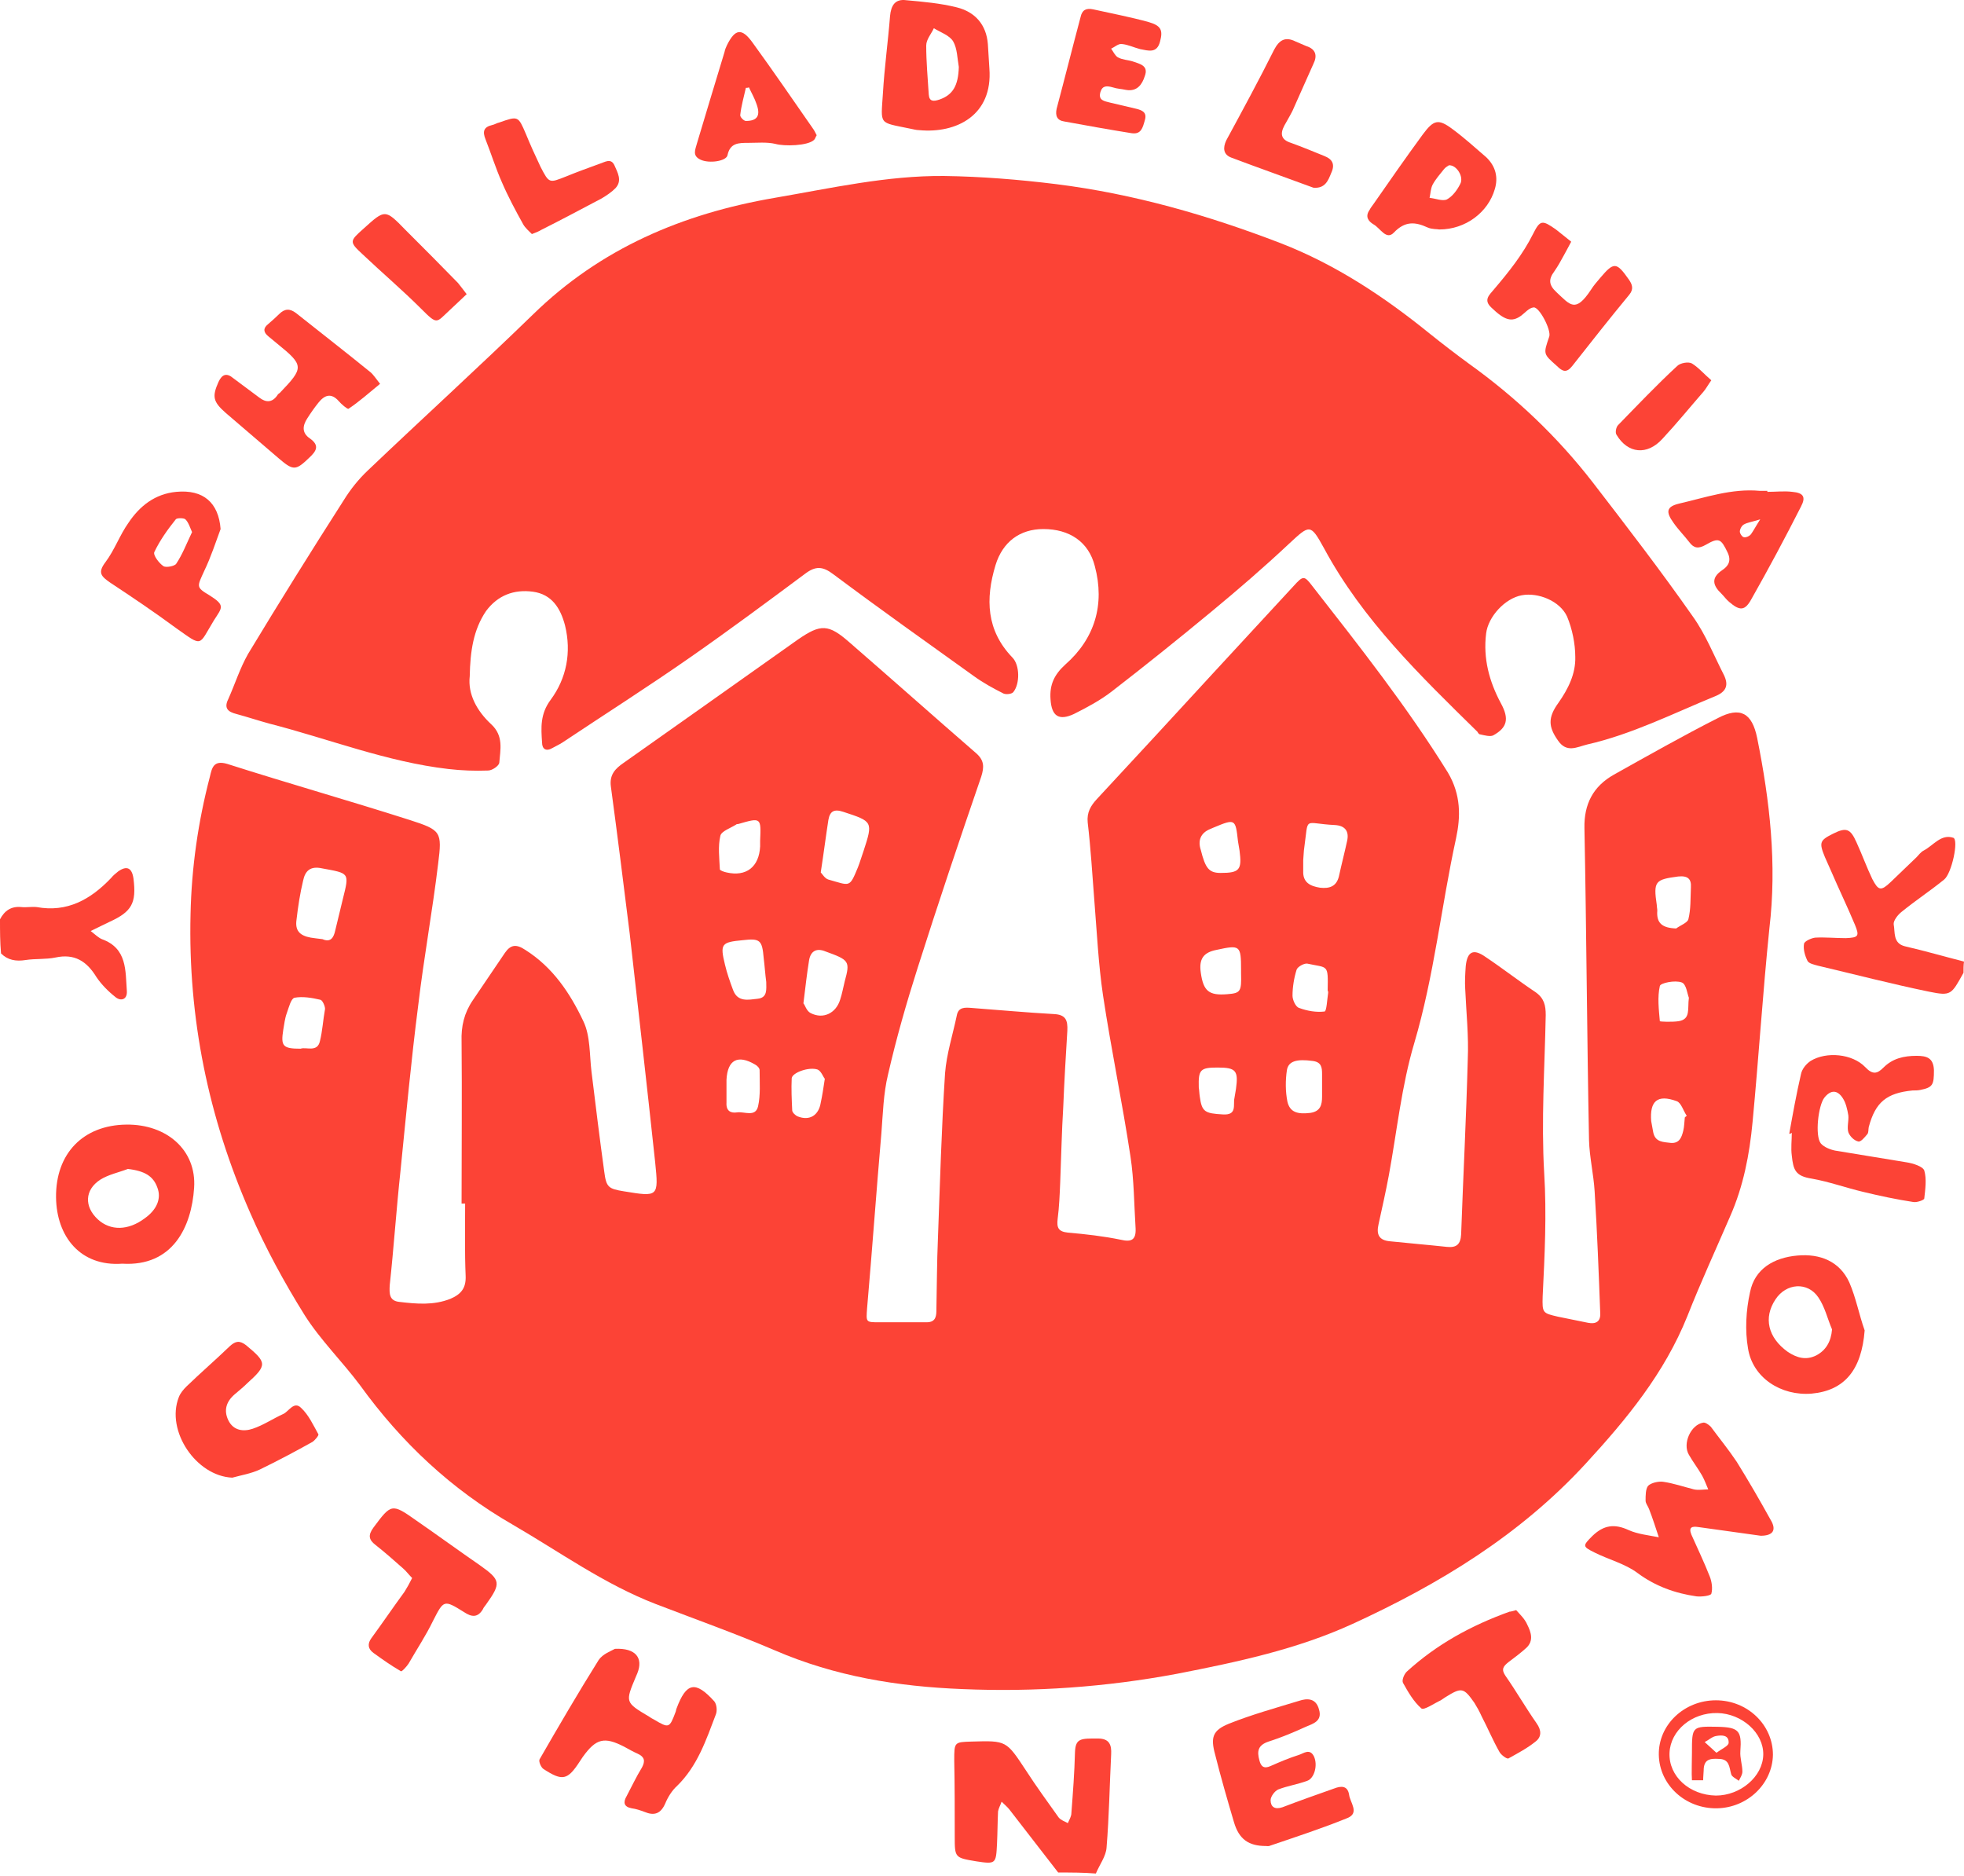 <svg width="134" height="128" viewBox="0 0 134 128" fill="none" xmlns="http://www.w3.org/2000/svg">
<path d="M72.197 127.758C71.084 126.333 69.972 124.873 68.86 123.448C68.721 123.274 68.512 123.1 68.338 122.927C68.269 123.135 68.13 123.378 68.095 123.587C68.06 124.317 68.06 125.047 68.025 125.777C67.956 127.167 67.956 127.202 66.6 126.994C65.14 126.75 65.14 126.75 65.14 125.29C65.14 123.552 65.14 121.814 65.106 120.111C65.106 118.86 65.106 118.86 66.287 118.825C68.686 118.755 68.651 118.755 70.007 120.806C70.702 121.884 71.467 122.927 72.231 124.004C72.37 124.178 72.648 124.282 72.857 124.387C72.961 124.143 73.1 123.935 73.1 123.691C73.205 122.301 73.309 120.945 73.344 119.555C73.378 118.582 73.761 118.616 74.908 118.616C75.707 118.616 75.846 119.068 75.812 119.694C75.707 121.814 75.672 123.935 75.499 126.055C75.464 126.646 75.012 127.237 74.769 127.828C73.934 127.758 73.066 127.758 72.197 127.758Z" fill="#FC4336"/>
<path d="M133.966 66.372C133.131 67.866 133.131 67.971 131.602 67.658C129.064 67.136 126.527 66.476 124.024 65.885C123.781 65.816 123.433 65.746 123.329 65.572C123.155 65.225 123.016 64.773 123.086 64.39C123.12 64.216 123.572 64.008 123.85 63.973C124.546 63.938 125.241 64.008 125.936 64.008C126.805 63.973 126.875 63.869 126.562 63.104C126.04 61.853 125.449 60.636 124.928 59.42C124.789 59.107 124.65 58.794 124.511 58.481C124.094 57.473 124.163 57.334 125.067 56.882C125.971 56.43 126.249 56.535 126.666 57.473C127.048 58.307 127.361 59.176 127.744 59.976C128.161 60.775 128.334 60.81 128.995 60.184C129.586 59.628 130.177 59.037 130.768 58.481C130.907 58.342 131.046 58.133 131.254 58.029C131.915 57.682 132.436 56.882 133.27 57.16C133.653 57.299 133.166 59.593 132.645 60.011C131.706 60.775 130.698 61.436 129.76 62.2C129.482 62.409 129.169 62.826 129.203 63.069C129.308 63.591 129.134 64.356 129.968 64.564C131.324 64.877 132.645 65.259 134 65.607C133.966 65.85 133.966 66.094 133.966 66.372Z" fill="#FC4336"/>
<path d="M0 62.722C0.313 62.131 0.765 61.819 1.46 61.888C1.808 61.923 2.155 61.853 2.503 61.888C4.588 62.27 6.187 61.367 7.578 59.907C7.717 59.733 7.891 59.594 8.064 59.455C8.655 59.038 9.003 59.212 9.107 59.941C9.316 61.61 9.003 62.201 7.473 62.896C7.091 63.07 6.709 63.278 6.187 63.522C6.5 63.765 6.709 63.974 6.952 64.078C8.69 64.704 8.551 66.233 8.655 67.623C8.69 68.214 8.238 68.319 7.891 68.04C7.404 67.658 6.917 67.171 6.57 66.65C5.909 65.573 5.075 65.051 3.789 65.329C3.128 65.468 2.398 65.399 1.738 65.503C1.078 65.607 0.521 65.503 0.07 65.051C0 64.286 0 63.487 0 62.722Z" fill="#FC4336"/>
<path d="M32.049 46.141C31.91 47.358 32.535 48.505 33.508 49.409C34.377 50.208 34.134 51.147 34.065 52.05C34.03 52.259 33.578 52.572 33.3 52.572C32.396 52.607 31.492 52.572 30.589 52.468C26.383 51.981 22.455 50.417 18.388 49.374C17.623 49.165 16.893 48.922 16.128 48.714C15.572 48.574 15.259 48.331 15.572 47.705C16.024 46.697 16.372 45.585 16.928 44.612C19.048 41.101 21.238 37.59 23.463 34.114C23.915 33.384 24.471 32.689 25.097 32.098C28.816 28.553 32.639 25.077 36.359 21.462C40.982 16.943 46.578 14.579 52.835 13.502C56.694 12.841 60.517 11.972 64.41 12.007C66.948 12.042 69.52 12.25 72.057 12.563C77.341 13.223 82.416 14.683 87.387 16.595C91.141 18.055 94.443 20.245 97.571 22.782C98.44 23.478 99.344 24.173 100.248 24.833C103.446 27.128 106.261 29.804 108.66 32.898C110.989 35.922 113.318 38.946 115.507 42.074C116.376 43.291 116.933 44.716 117.628 46.072C117.941 46.732 117.802 47.184 117.037 47.497C114.152 48.679 111.336 50.104 108.277 50.799C107.582 50.973 106.887 51.39 106.296 50.521C105.636 49.583 105.601 48.957 106.331 47.949C106.991 47.01 107.513 45.967 107.478 44.82C107.478 43.917 107.269 42.909 106.922 42.074C106.435 40.997 104.94 40.406 103.828 40.614C102.681 40.823 101.534 42.074 101.395 43.221C101.186 44.925 101.603 46.489 102.403 47.983C102.994 49.061 102.82 49.652 101.882 50.173C101.673 50.278 101.291 50.173 100.978 50.104C100.908 50.104 100.839 50 100.804 49.93C96.911 46.106 92.983 42.318 90.341 37.416C89.403 35.713 89.368 35.783 87.943 37.104C86.24 38.703 84.467 40.232 82.659 41.727C80.435 43.569 78.14 45.411 75.846 47.184C75.082 47.775 74.178 48.262 73.274 48.714C72.231 49.2 71.745 48.852 71.675 47.705C71.606 46.732 71.918 46.037 72.683 45.342C74.699 43.569 75.394 41.24 74.699 38.633C74.282 36.965 72.961 36.096 71.188 36.096C69.59 36.096 68.408 36.965 67.921 38.563C67.226 40.858 67.295 43.013 69.068 44.855C69.59 45.377 69.59 46.663 69.138 47.219C69.033 47.358 68.651 47.393 68.477 47.323C67.782 46.975 67.087 46.593 66.461 46.141C63.263 43.847 60.031 41.553 56.867 39.189C56.137 38.633 55.651 38.598 54.921 39.154C52.349 41.066 49.776 42.978 47.135 44.82C44.249 46.836 41.295 48.714 38.375 50.66C38.166 50.799 37.923 50.903 37.68 51.042C37.263 51.286 36.984 51.112 36.984 50.66C36.915 49.652 36.846 48.714 37.575 47.74C38.653 46.28 39.001 44.508 38.549 42.665C38.236 41.483 37.645 40.545 36.359 40.371C35.073 40.197 33.96 40.614 33.161 41.692C32.292 42.978 32.083 44.438 32.049 46.141Z" fill="#FC4336"/>
<path d="M41.955 112.498C43.38 112.429 43.902 113.124 43.484 114.167C43.45 114.236 43.415 114.341 43.38 114.41C42.65 116.148 42.65 116.148 44.284 117.122C44.388 117.191 44.493 117.261 44.632 117.33C45.64 117.921 45.674 117.921 46.092 116.809C46.126 116.739 46.126 116.635 46.161 116.565C46.822 114.793 47.447 114.654 48.733 116.079C48.907 116.287 48.942 116.739 48.838 116.982C48.177 118.72 47.586 120.493 46.196 121.849C45.848 122.162 45.57 122.614 45.396 123.031C45.084 123.761 44.632 123.9 43.971 123.622C43.693 123.517 43.38 123.413 43.102 123.378C42.546 123.274 42.511 122.961 42.755 122.544C43.102 121.884 43.415 121.223 43.797 120.598C44.041 120.146 43.971 119.868 43.519 119.659C43.206 119.52 42.894 119.346 42.581 119.172C41.225 118.477 40.669 118.616 39.765 119.868C39.696 119.972 39.626 120.076 39.557 120.18C38.722 121.467 38.375 121.536 37.089 120.702C36.915 120.598 36.741 120.18 36.811 120.041C38.132 117.747 39.452 115.488 40.843 113.263C41.121 112.846 41.712 112.637 41.955 112.498Z" fill="#FC4336"/>
<path d="M120.13 104.782C118.705 104.573 117.315 104.399 115.89 104.191C115.438 104.121 115.194 104.191 115.403 104.712C115.82 105.651 116.272 106.589 116.654 107.563C116.793 107.91 116.863 108.397 116.759 108.744C116.689 108.883 116.098 108.953 115.751 108.918C114.291 108.71 112.935 108.223 111.718 107.319C110.884 106.694 109.772 106.415 108.799 105.929C107.964 105.512 107.964 105.477 108.66 104.782C109.424 104.052 110.154 103.948 111.127 104.399C111.753 104.677 112.483 104.747 113.178 104.886C112.97 104.26 112.761 103.6 112.518 102.974C112.448 102.766 112.275 102.592 112.275 102.383C112.275 102.036 112.275 101.584 112.448 101.375C112.657 101.167 113.144 101.062 113.456 101.097C114.186 101.201 114.882 101.445 115.577 101.619C115.89 101.688 116.237 101.619 116.55 101.619C116.411 101.306 116.307 100.993 116.133 100.68C115.855 100.193 115.507 99.742 115.229 99.255C114.777 98.49 115.368 97.204 116.202 97.065C116.341 97.03 116.585 97.204 116.724 97.343C117.315 98.143 117.94 98.907 118.497 99.742C119.296 101.028 120.061 102.349 120.791 103.669C121.243 104.399 120.965 104.782 120.13 104.782Z" fill="#FC4336"/>
<path d="M122.077 77.356C122.32 76 122.564 74.645 122.877 73.289C122.946 72.941 123.224 72.594 123.537 72.385C124.615 71.725 126.387 71.898 127.256 72.802C127.778 73.359 128.091 73.254 128.508 72.837C129.133 72.211 129.898 72.038 130.767 72.038C131.462 72.038 131.914 72.177 131.949 73.011C131.949 74.019 131.879 74.193 131.01 74.367C130.837 74.401 130.663 74.401 130.489 74.401C128.716 74.575 127.952 75.201 127.5 76.904C127.465 77.078 127.5 77.286 127.395 77.391C127.222 77.599 126.944 77.947 126.77 77.877C126.492 77.808 126.214 77.53 126.109 77.252C126.005 76.904 126.144 76.487 126.109 76.105C126.04 75.687 125.936 75.236 125.727 74.923C125.345 74.332 124.893 74.367 124.476 74.888C124.058 75.409 123.815 77.495 124.232 78.016C124.441 78.26 124.858 78.433 125.206 78.503C126.839 78.781 128.438 79.024 130.072 79.302C130.524 79.372 131.184 79.581 131.289 79.859C131.462 80.45 131.358 81.145 131.289 81.77C131.289 81.875 130.802 82.049 130.559 82.014C129.412 81.84 128.264 81.597 127.117 81.319C125.936 81.04 124.788 80.623 123.607 80.415C122.494 80.241 122.355 79.824 122.251 78.851C122.181 78.329 122.251 77.808 122.251 77.286C122.181 77.356 122.112 77.356 122.077 77.356Z" fill="#FC4336"/>
<path d="M86.378 125.951C85.197 125.951 84.536 125.499 84.189 124.317C83.737 122.788 83.285 121.223 82.902 119.694C82.59 118.547 82.728 118.06 83.841 117.608C85.405 116.983 87.039 116.531 88.638 116.044C89.159 115.87 89.785 115.836 89.993 116.635C90.237 117.435 89.576 117.608 89.09 117.817C88.255 118.199 87.421 118.547 86.552 118.825C85.822 119.068 85.753 119.485 85.927 120.111C86.031 120.528 86.239 120.702 86.691 120.493C87.317 120.215 87.977 119.937 88.638 119.729C88.951 119.624 89.368 119.277 89.646 119.833C89.924 120.424 89.681 121.328 89.194 121.501C88.534 121.745 87.838 121.849 87.213 122.092C86.969 122.197 86.691 122.579 86.691 122.822C86.691 123.274 86.969 123.483 87.491 123.309C88.672 122.857 89.854 122.44 91.036 122.023C91.488 121.849 91.94 121.814 92.044 122.44C92.114 122.996 92.774 123.691 91.94 124.039C90.237 124.734 88.429 125.325 86.691 125.916C86.552 125.985 86.448 125.951 86.378 125.951Z" fill="#FC4336"/>
<path d="M25.931 26.189C25.166 26.815 24.506 27.406 23.776 27.892C23.706 27.927 23.289 27.579 23.115 27.371C22.594 26.78 22.142 26.954 21.725 27.475C21.447 27.823 21.204 28.17 20.96 28.553C20.647 29.039 20.578 29.526 21.134 29.908C21.829 30.395 21.586 30.777 21.099 31.229C20.195 32.098 20.022 32.133 19.048 31.299C17.832 30.256 16.615 29.213 15.399 28.17C14.53 27.406 14.46 27.058 14.912 26.05C15.155 25.529 15.468 25.424 15.92 25.807C16.511 26.259 17.102 26.676 17.693 27.128C18.145 27.475 18.562 27.475 18.909 26.989C18.944 26.919 19.014 26.849 19.083 26.815C20.752 25.077 20.752 24.938 18.909 23.443C18.701 23.269 18.492 23.096 18.319 22.956C17.971 22.678 17.936 22.4 18.284 22.122C18.562 21.879 18.805 21.67 19.048 21.427C19.431 21.045 19.778 21.045 20.195 21.358C21.899 22.713 23.602 24.034 25.27 25.39C25.479 25.563 25.653 25.841 25.931 26.189Z" fill="#FC4336"/>
<path d="M28.12 107.666C27.877 107.423 27.703 107.18 27.495 107.006C26.869 106.45 26.278 105.928 25.618 105.407C25.166 105.059 25.096 104.747 25.479 104.225C26.695 102.592 26.73 102.557 28.399 103.739C29.858 104.747 31.284 105.789 32.744 106.797C34.169 107.806 34.203 108.014 33.161 109.474C33.091 109.578 32.987 109.683 32.952 109.787C32.605 110.378 32.187 110.343 31.666 109.995C30.276 109.126 30.276 109.161 29.546 110.586C29.059 111.594 28.433 112.533 27.877 113.506C27.738 113.715 27.425 114.062 27.356 114.028C26.695 113.645 26.104 113.228 25.479 112.776C25.096 112.498 25.062 112.151 25.34 111.768C26.104 110.725 26.834 109.648 27.599 108.605C27.773 108.327 27.947 108.014 28.12 107.666Z" fill="#FC4336"/>
<path d="M103.445 109.856C103.689 110.135 104.036 110.447 104.21 110.864C104.454 111.351 104.662 111.942 104.141 112.429C103.758 112.776 103.341 113.089 102.924 113.402C102.576 113.68 102.403 113.889 102.716 114.34C103.445 115.383 104.106 116.53 104.836 117.573C105.183 118.06 105.183 118.512 104.766 118.825C104.21 119.276 103.55 119.624 102.924 119.972C102.82 120.041 102.403 119.728 102.298 119.52C101.847 118.72 101.499 117.886 101.082 117.087C100.943 116.774 100.769 116.461 100.595 116.183C99.865 115.14 99.726 115.105 98.614 115.8C98.51 115.87 98.405 115.939 98.301 116.009C97.849 116.218 97.154 116.704 96.98 116.565C96.459 116.113 96.076 115.453 95.729 114.827C95.624 114.653 95.798 114.236 95.972 114.062C98.023 112.185 100.387 110.899 102.994 109.961C103.098 109.961 103.167 109.926 103.445 109.856Z" fill="#FC4336"/>
<path d="M15.85 100.819C13.382 100.715 11.296 97.621 12.2 95.327C12.305 95.049 12.513 94.805 12.722 94.597C13.695 93.658 14.703 92.789 15.676 91.851C16.059 91.503 16.337 91.434 16.789 91.781C18.214 92.963 18.249 93.137 16.858 94.388C16.58 94.666 16.267 94.91 15.989 95.153C15.433 95.64 15.259 96.231 15.572 96.891C15.92 97.621 16.615 97.691 17.241 97.482C17.971 97.239 18.631 96.787 19.326 96.474C19.709 96.3 20.056 95.57 20.543 96.057C21.064 96.543 21.377 97.239 21.725 97.864C21.759 97.934 21.481 98.281 21.307 98.386C20.126 99.046 18.944 99.672 17.727 100.263C17.136 100.541 16.476 100.645 15.85 100.819Z" fill="#FC4336"/>
<path d="M107.2 16.491C106.991 16.874 106.852 17.152 106.713 17.395C106.505 17.778 106.296 18.16 106.053 18.508C105.636 19.064 105.671 19.446 106.192 19.933C107.131 20.802 107.478 21.393 108.556 19.759C108.729 19.481 108.973 19.203 109.181 18.959C110.12 17.847 110.294 17.882 111.128 19.064C111.371 19.411 111.476 19.724 111.163 20.107C109.842 21.705 108.556 23.339 107.27 24.973C106.887 25.459 106.609 25.355 106.227 24.973C105.288 24.139 105.288 24.173 105.705 22.957C105.844 22.505 105.01 20.906 104.628 20.976C104.315 21.01 104.072 21.323 103.794 21.532C103.133 22.018 102.646 21.845 101.743 20.976C101.187 20.454 101.638 20.107 101.917 19.759C102.925 18.577 103.898 17.36 104.593 15.97C105.08 14.997 105.219 14.997 106.157 15.657C106.47 15.9 106.852 16.213 107.2 16.491Z" fill="#FC4336"/>
<path d="M76.82 6.133C76.507 6.063 76.229 6.063 75.916 5.959C75.533 5.854 75.221 5.82 75.082 6.272C74.908 6.863 75.36 6.897 75.742 7.002C76.333 7.141 76.924 7.28 77.515 7.419C77.932 7.523 78.279 7.662 78.106 8.218C77.967 8.705 77.862 9.191 77.202 9.087C75.672 8.844 74.143 8.566 72.614 8.288C72.127 8.218 71.988 7.905 72.092 7.419C72.648 5.333 73.17 3.247 73.726 1.162C73.83 0.675 74.108 0.536 74.595 0.64C75.846 0.919 77.132 1.162 78.384 1.509C79.218 1.753 79.357 2.066 79.148 2.83C78.94 3.665 78.349 3.456 77.793 3.352C77.376 3.247 76.959 3.039 76.541 3.004C76.298 2.969 76.055 3.213 75.811 3.317C75.951 3.526 76.09 3.804 76.263 3.908C76.576 4.082 76.924 4.082 77.271 4.186C77.758 4.36 78.384 4.464 78.106 5.194C77.932 5.75 77.584 6.272 76.82 6.133Z" fill="#FC4336"/>
<path d="M89.611 12.807C87.734 12.111 85.857 11.451 84.015 10.756C83.459 10.547 83.424 10.095 83.667 9.574C84.779 7.523 85.892 5.472 86.934 3.387C87.282 2.726 87.699 2.483 88.394 2.83C88.638 2.935 88.881 3.039 89.124 3.143C89.785 3.352 89.889 3.804 89.611 4.36C89.124 5.437 88.672 6.48 88.186 7.558C88.012 7.905 87.803 8.253 87.63 8.566C87.317 9.157 87.421 9.539 88.082 9.748C88.846 10.026 89.611 10.339 90.376 10.652C90.897 10.86 91.106 11.208 90.828 11.799C90.619 12.32 90.41 12.876 89.611 12.807Z" fill="#FC4336"/>
<path d="M36.29 15.97C36.081 15.761 35.838 15.553 35.699 15.309C35.177 14.371 34.656 13.398 34.239 12.424C33.822 11.486 33.509 10.478 33.126 9.505C32.918 8.983 32.987 8.67 33.578 8.531C33.752 8.497 33.891 8.392 34.065 8.358C35.351 7.906 35.351 7.906 35.873 9.122C36.185 9.887 36.533 10.652 36.88 11.382C37.471 12.529 37.471 12.494 38.618 12.042C39.383 11.729 40.148 11.451 40.913 11.173C41.26 11.069 41.677 10.756 41.921 11.277C42.129 11.764 42.477 12.32 41.99 12.842C41.712 13.12 41.399 13.328 41.052 13.537C39.661 14.267 38.306 14.997 36.915 15.692C36.742 15.796 36.568 15.866 36.29 15.97Z" fill="#FC4336"/>
<path d="M31.84 20.071C31.388 20.488 31.041 20.836 30.658 21.184C29.755 22.018 29.859 22.192 28.747 21.079C27.46 19.793 26.07 18.611 24.749 17.36C23.811 16.491 23.845 16.456 24.819 15.587C26.279 14.267 26.279 14.267 27.669 15.692C28.851 16.873 30.067 18.09 31.249 19.307C31.423 19.515 31.597 19.759 31.84 20.071Z" fill="#FC4336"/>
<path d="M116.759 25.946C116.515 26.293 116.411 26.502 116.237 26.71C115.299 27.788 114.395 28.9 113.422 29.943C112.379 31.09 111.058 30.951 110.293 29.665C110.189 29.526 110.259 29.144 110.398 29.005C111.719 27.649 113.039 26.259 114.43 24.973C114.638 24.764 115.195 24.66 115.438 24.799C115.89 25.077 116.272 25.529 116.759 25.946Z" fill="#FC4336"/>
<path d="M119.887 50.347C119.539 48.644 118.74 48.192 117.21 48.992C114.812 50.208 112.483 51.529 110.119 52.85C108.694 53.65 108.069 54.866 108.103 56.5C108.242 63.591 108.277 70.717 108.416 77.808C108.451 78.955 108.729 80.137 108.799 81.284C108.972 84.03 109.077 86.811 109.181 89.591C109.216 90.182 108.868 90.356 108.347 90.252C107.651 90.113 106.991 89.974 106.296 89.835C105.253 89.591 105.218 89.591 105.253 88.444C105.392 85.629 105.531 82.848 105.357 80.032C105.149 76.452 105.392 72.837 105.462 69.257C105.462 68.596 105.357 68.11 104.766 67.693C103.619 66.928 102.507 66.059 101.36 65.294C100.526 64.703 100.109 64.912 100.004 65.92C99.969 66.441 99.935 66.963 99.969 67.484C100.039 69.083 100.213 70.682 100.143 72.281C100.039 76.278 99.831 80.241 99.691 84.204C99.657 84.899 99.379 85.142 98.718 85.073C97.432 84.934 96.146 84.829 94.825 84.69C94.095 84.621 93.886 84.238 94.06 83.508C94.304 82.396 94.547 81.319 94.755 80.206C95.312 77.182 95.624 74.088 96.493 71.169C97.849 66.58 98.336 61.818 99.344 57.195C99.657 55.735 99.691 54.24 98.788 52.711C96.007 48.227 92.774 44.125 89.541 39.989C88.985 39.259 88.916 39.259 88.255 39.989C86.413 41.97 84.606 43.952 82.798 45.898C80.156 48.783 77.514 51.633 74.838 54.519C74.421 54.971 74.143 55.422 74.212 56.117C74.421 57.89 74.525 59.663 74.664 61.436C74.838 63.591 74.942 65.781 75.255 67.901C75.811 71.586 76.576 75.236 77.132 78.92C77.376 80.519 77.376 82.188 77.48 83.821C77.514 84.586 77.202 84.76 76.472 84.586C75.29 84.343 74.073 84.204 72.857 84.099C72.196 84.03 72.092 83.752 72.162 83.161C72.266 82.361 72.3 81.527 72.335 80.693C72.405 78.955 72.439 77.217 72.544 75.514C72.613 73.776 72.718 72.038 72.822 70.334C72.857 69.604 72.718 69.222 71.883 69.187C70.006 69.083 68.164 68.909 66.287 68.77C65.835 68.735 65.383 68.701 65.279 69.292C65.001 70.612 64.584 71.899 64.48 73.219C64.236 76.974 64.132 80.762 63.993 84.516C63.923 86.115 63.923 87.714 63.889 89.313C63.889 89.731 63.889 90.217 63.228 90.217C62.151 90.217 61.073 90.217 59.995 90.217C59.057 90.217 59.092 90.217 59.161 89.244C59.509 85.281 59.787 81.319 60.135 77.321C60.239 76 60.273 74.61 60.586 73.324C61.142 70.891 61.838 68.457 62.602 66.059C63.993 61.679 65.453 57.334 66.948 52.989C67.156 52.329 67.156 51.877 66.6 51.39C63.715 48.887 60.864 46.35 57.979 43.847C56.519 42.561 55.998 42.561 54.434 43.639C52.209 45.203 49.984 46.802 47.76 48.366C46.022 49.583 44.284 50.834 42.546 52.051C41.99 52.433 41.573 52.85 41.677 53.65C42.129 56.986 42.546 60.358 42.963 63.695C43.554 68.909 44.145 74.123 44.701 79.302C44.944 81.666 44.91 81.666 42.581 81.284C41.503 81.11 41.364 81.006 41.225 79.928C40.912 77.669 40.634 75.375 40.356 73.115C40.217 71.968 40.286 70.682 39.8 69.674C38.896 67.762 37.714 65.989 35.837 64.808C35.212 64.39 34.829 64.46 34.447 65.016C33.717 66.094 32.987 67.171 32.257 68.249C31.666 69.118 31.457 70.022 31.492 71.064C31.527 74.749 31.492 78.433 31.492 82.118C31.562 82.118 31.666 82.118 31.735 82.118C31.735 83.752 31.701 85.42 31.77 87.054C31.805 87.888 31.457 88.305 30.727 88.618C29.58 89.07 28.433 88.966 27.252 88.827C26.556 88.757 26.556 88.271 26.591 87.68C26.869 85.107 27.043 82.5 27.321 79.928C27.703 76.139 28.051 72.35 28.538 68.562C28.92 65.329 29.511 62.131 29.893 58.933C30.171 56.743 30.102 56.639 27.947 55.944C23.81 54.623 19.639 53.441 15.503 52.12C14.564 51.842 14.46 52.398 14.321 52.989C13.521 56.048 13.069 59.176 13 62.374C12.826 69.465 14.216 76.244 17.067 82.744C18.11 85.142 19.396 87.506 20.786 89.731C21.864 91.434 23.358 92.894 24.575 94.527C27.39 98.421 30.797 101.618 34.968 104.017C38.201 105.894 41.225 108.084 44.736 109.439C47.447 110.482 50.193 111.456 52.87 112.603C56.971 114.375 61.247 115.071 65.661 115.244C70.597 115.453 75.464 115.105 80.295 114.202C84.397 113.402 88.499 112.533 92.287 110.795C98.197 108.084 103.689 104.747 108.173 99.88C110.988 96.822 113.561 93.693 115.125 89.8C116.029 87.506 117.071 85.246 118.045 82.987C118.948 80.936 119.366 78.781 119.574 76.556C119.991 72.177 120.269 67.762 120.721 63.348C121.243 58.968 120.756 54.658 119.887 50.347ZM21.829 71.03C21.655 71.829 20.89 71.412 20.508 71.551C19.291 71.551 19.152 71.377 19.326 70.265C19.396 69.882 19.43 69.5 19.57 69.118C19.709 68.735 19.848 68.144 20.091 68.075C20.647 67.971 21.273 68.075 21.864 68.214C22.003 68.249 22.177 68.631 22.177 68.84C22.038 69.604 22.003 70.334 21.829 71.03ZM23.393 61.332C23.219 62.062 23.046 62.757 22.872 63.487C22.767 63.973 22.559 64.321 22.003 64.078C21.69 64.043 21.447 64.008 21.203 63.973C20.439 63.834 20.126 63.487 20.23 62.757C20.334 61.853 20.473 60.949 20.682 60.08C20.821 59.42 21.169 59.072 21.968 59.246C23.845 59.593 23.845 59.524 23.393 61.332ZM49.115 59.316C49.081 58.551 48.977 57.751 49.15 57.021C49.22 56.709 49.846 56.5 50.228 56.257C50.263 56.222 50.297 56.222 50.367 56.222C51.931 55.77 51.931 55.77 51.862 57.369C51.862 57.508 51.862 57.612 51.862 57.751C51.792 59.142 50.923 59.837 49.567 59.524C49.394 59.489 49.115 59.385 49.115 59.316ZM51.722 75.479C51.549 76.244 50.784 75.826 50.297 75.896C49.846 75.966 49.533 75.792 49.567 75.236C49.567 74.923 49.567 74.645 49.567 74.332C49.567 74.123 49.567 73.915 49.567 73.671C49.637 72.316 50.332 71.933 51.514 72.629C51.653 72.698 51.827 72.872 51.827 73.011C51.827 73.88 51.896 74.714 51.722 75.479ZM51.688 68.144C51.062 68.214 50.332 68.388 50.019 67.554C49.811 66.997 49.602 66.406 49.463 65.816C49.115 64.39 49.22 64.286 50.68 64.147C51.862 64.008 52.001 64.147 52.105 65.364C52.174 65.92 52.209 66.476 52.279 66.997C52.279 67.484 52.383 68.075 51.688 68.144ZM55.998 75.236C55.859 76.105 55.233 76.487 54.434 76.174C54.26 76.105 54.051 75.896 54.051 75.757C54.017 75.027 53.982 74.297 54.017 73.567C54.051 73.185 55.199 72.768 55.789 72.976C56.033 73.08 56.172 73.498 56.276 73.602C56.172 74.297 56.102 74.749 55.998 75.236ZM57.632 66.963C57.528 67.38 57.458 67.797 57.319 68.214C57.041 69.118 56.172 69.57 55.303 69.118C55.025 68.979 54.92 68.562 54.816 68.457C54.955 67.31 55.059 66.406 55.199 65.537C55.303 64.877 55.72 64.668 56.311 64.912C57.945 65.503 58.014 65.572 57.632 66.963ZM58.535 59.176C57.945 60.602 58.014 60.428 56.519 60.011C56.276 59.941 56.102 59.628 55.998 59.524C56.207 58.168 56.346 57.056 56.519 55.944C56.624 55.353 56.902 55.179 57.528 55.388C59.544 56.048 59.578 56.048 58.918 58.064C58.779 58.447 58.675 58.829 58.535 59.176ZM82.555 56.569C82.624 56.535 82.728 56.5 82.798 56.465C84.293 55.84 84.293 55.874 84.466 57.404C84.501 57.612 84.536 57.821 84.571 58.029C84.745 59.35 84.571 59.559 83.285 59.559C82.485 59.559 82.242 59.246 81.929 57.995C81.721 57.369 81.894 56.847 82.555 56.569ZM84.328 74.297C84.293 74.506 84.258 74.714 84.223 74.923C84.119 75.375 84.432 76.105 83.424 76.035C82.207 75.966 81.999 75.861 81.859 74.819C81.825 74.61 81.825 74.401 81.79 74.193C81.755 72.976 81.894 72.837 83.076 72.837C84.328 72.837 84.501 73.046 84.328 74.297ZM83.737 67.832C82.485 67.936 82.103 67.623 81.929 66.372C81.79 65.433 82.103 64.981 83.007 64.808C84.606 64.46 84.675 64.495 84.675 66.163C84.675 66.233 84.675 66.337 84.675 66.406C84.71 67.658 84.64 67.762 83.737 67.832ZM90.202 74.819C90.202 75.375 90.098 75.826 89.403 75.931C88.534 76.035 88.012 75.896 87.838 75.166C87.699 74.471 87.699 73.706 87.803 73.011C87.908 72.385 88.499 72.246 89.541 72.385C90.167 72.455 90.202 72.837 90.202 73.289C90.202 73.532 90.202 73.81 90.202 74.054C90.202 74.297 90.202 74.575 90.202 74.819ZM90.619 67.727C90.549 68.179 90.515 68.979 90.376 69.013C89.82 69.083 89.194 68.979 88.638 68.77C88.394 68.701 88.186 68.214 88.186 67.936C88.186 67.345 88.29 66.719 88.464 66.163C88.533 65.955 88.985 65.711 89.194 65.746C90.619 66.059 90.619 65.746 90.584 67.588C90.619 67.623 90.619 67.693 90.619 67.727ZM91.905 57.404C91.731 58.203 91.523 59.003 91.349 59.802C91.175 60.497 90.689 60.636 90.063 60.567C89.403 60.462 88.881 60.219 88.916 59.42C88.916 59.107 88.916 58.829 88.916 58.69C88.951 58.273 88.951 58.064 88.985 57.855C89.298 55.631 88.881 56.187 91.071 56.291C91.731 56.326 92.079 56.674 91.905 57.404ZM114.951 76.244C114.916 76.556 114.916 76.869 114.847 77.147C114.743 77.564 114.603 78.016 114.013 77.982C113.491 77.912 112.935 77.947 112.796 77.252C112.761 77.008 112.692 76.73 112.657 76.487C112.553 75.131 113.074 74.645 114.395 75.131C114.708 75.236 114.847 75.792 115.09 76.139C115.055 76.139 115.021 76.174 114.951 76.244ZM114.534 69.674C114.082 69.743 113.248 69.709 113.248 69.674C113.178 68.874 113.074 68.04 113.248 67.275C113.283 67.067 114.291 66.858 114.743 67.032C115.055 67.136 115.125 67.832 115.229 68.075C115.125 68.84 115.368 69.535 114.534 69.674ZM115.194 62.722C115.125 62.965 114.638 63.139 114.36 63.348C113.422 63.313 113.005 63 113.074 62.131C113.074 61.992 113.039 61.888 113.039 61.749C112.796 60.115 112.935 60.011 114.499 59.802C115.16 59.733 115.403 59.976 115.368 60.532C115.333 61.297 115.368 62.027 115.194 62.722Z" fill="#FC4336"/>
<path d="M8.621 76.73C5.666 76.765 3.789 78.711 3.824 81.701C3.858 84.377 5.492 86.428 8.343 86.219C11.784 86.428 13.07 83.717 13.244 81.04C13.418 78.468 11.367 76.695 8.621 76.73ZM9.872 83.126C8.76 83.96 7.543 83.995 6.674 83.195C5.736 82.326 5.77 81.179 6.848 80.484C7.404 80.136 8.099 79.997 8.725 79.754C9.872 79.893 10.463 80.241 10.741 81.04C11.019 81.77 10.706 82.535 9.872 83.126Z" fill="#FC4336"/>
<path d="M67.504 4.673C67.469 4.117 67.434 3.56 67.4 3.004C67.295 1.683 66.531 0.814 65.279 0.502C64.167 0.223 62.985 0.119 61.838 0.015C61.073 -0.089 60.795 0.363 60.726 1.092C60.587 2.865 60.343 4.603 60.239 6.376C60.1 8.566 59.926 8.323 62.081 8.774C62.29 8.809 62.498 8.879 62.707 8.879C65.244 9.122 67.747 7.871 67.504 4.673ZM64.097 6.793C63.68 6.932 63.402 6.932 63.367 6.446C63.298 5.333 63.194 4.221 63.194 3.109C63.194 2.691 63.541 2.309 63.715 1.927C64.167 2.205 64.793 2.413 65.036 2.83C65.314 3.317 65.314 3.978 65.418 4.568C65.383 5.855 65.001 6.48 64.097 6.793Z" fill="#FC4336"/>
<path d="M14.286 40.614C13.347 40.058 13.452 40.024 13.938 38.946C14.39 38.008 14.703 37.034 15.051 36.096C14.912 34.288 13.869 33.384 12.026 33.558C10.566 33.697 9.524 34.532 8.759 35.679C8.168 36.513 7.82 37.521 7.195 38.355C6.639 39.085 6.917 39.328 7.508 39.745C9.037 40.754 10.532 41.762 11.992 42.839C13.869 44.16 13.521 44.09 14.599 42.318C15.155 41.449 15.398 41.31 14.286 40.614ZM12.026 38.459C11.922 38.633 11.331 38.737 11.157 38.633C10.845 38.425 10.428 37.868 10.532 37.66C10.914 36.86 11.435 36.13 11.992 35.435C12.061 35.331 12.548 35.331 12.652 35.435C12.861 35.644 12.965 35.991 13.104 36.304C12.722 37.104 12.444 37.834 12.026 38.459Z" fill="#FC4336"/>
<path d="M126.179 87.506C125.519 86.046 124.163 85.525 122.634 85.664C121.035 85.803 119.714 86.567 119.401 88.166C119.123 89.418 119.053 90.773 119.262 91.99C119.575 94.006 121.521 95.257 123.607 95.084C125.866 94.875 127.013 93.45 127.222 90.773C126.84 89.696 126.631 88.549 126.179 87.506ZM123.92 92.477C123.225 92.824 122.599 92.65 121.973 92.233C120.618 91.26 120.305 89.904 121.139 88.653C121.869 87.541 123.329 87.436 124.059 88.514C124.511 89.174 124.684 89.974 124.997 90.704C124.928 91.538 124.58 92.129 123.92 92.477Z" fill="#FC4336"/>
<path d="M122.286 33.558C121.73 33.489 121.174 33.558 120.583 33.558C120.583 33.523 120.583 33.523 120.583 33.489C120.409 33.489 120.235 33.489 120.061 33.489C118.149 33.315 116.377 33.941 114.569 34.358C113.7 34.566 113.631 34.914 114.187 35.679C114.5 36.13 114.917 36.548 115.264 36.999C115.577 37.417 115.89 37.451 116.377 37.173C117.28 36.652 117.42 36.756 117.871 37.695C118.15 38.286 117.906 38.633 117.489 38.911C116.724 39.433 116.863 39.954 117.454 40.51C117.628 40.684 117.802 40.927 117.976 41.066C118.706 41.692 119.053 41.692 119.505 40.858C120.687 38.772 121.799 36.687 122.877 34.566C123.224 33.906 123.051 33.628 122.286 33.558ZM119.47 36.443C119.366 36.582 119.123 36.687 118.984 36.652C118.879 36.652 118.706 36.409 118.706 36.27C118.706 36.096 118.845 35.852 118.984 35.783C119.227 35.644 119.54 35.609 120.096 35.435C119.783 35.922 119.644 36.2 119.47 36.443Z" fill="#FC4336"/>
<path d="M101.395 10.721C100.631 10.06 99.901 9.4 99.101 8.809C98.128 8.079 97.815 8.183 97.085 9.157C95.938 10.721 94.826 12.32 93.713 13.919C93.609 14.058 93.505 14.197 93.435 14.336C93.123 14.788 93.366 15.101 93.713 15.309C94.165 15.553 94.582 16.422 95.104 15.866C95.868 15.066 96.564 15.136 97.398 15.518C97.711 15.657 98.058 15.622 98.197 15.657C100.005 15.657 101.534 14.475 101.986 12.911C102.23 12.111 102.056 11.347 101.395 10.721ZM99.623 12.563C99.414 12.98 99.101 13.398 98.719 13.606C98.406 13.745 97.954 13.537 97.537 13.502C97.606 13.189 97.606 12.876 97.746 12.598C97.954 12.216 98.232 11.903 98.51 11.555C98.615 11.416 98.754 11.347 98.858 11.277C99.379 11.242 99.901 12.077 99.623 12.563Z" fill="#FC4336"/>
<path d="M55.443 8.74C54.087 6.793 52.731 4.812 51.341 2.9C50.611 1.892 50.159 1.962 49.603 3.074C49.533 3.213 49.464 3.387 49.429 3.561C48.803 5.612 48.178 7.697 47.552 9.783C47.448 10.2 47.205 10.617 47.795 10.895C48.386 11.173 49.568 10.999 49.638 10.582C49.812 9.748 50.403 9.748 51.028 9.748C51.654 9.748 52.314 9.679 52.905 9.818C53.496 9.991 55.13 9.957 55.547 9.539C55.617 9.47 55.651 9.331 55.721 9.227C55.617 9.018 55.547 8.879 55.443 8.74ZM50.889 8.253C50.75 8.253 50.472 7.975 50.507 7.836C50.576 7.211 50.75 6.62 50.889 5.994C50.959 5.994 51.028 5.994 51.098 5.959C51.272 6.342 51.48 6.689 51.619 7.106C51.897 7.871 51.689 8.253 50.889 8.253Z" fill="#FC4336"/>
<path d="M117.071 116.009C114.916 116.009 113.143 117.677 113.178 119.728C113.213 121.779 114.986 123.413 117.141 123.378C119.226 123.343 120.93 121.709 120.964 119.728C120.964 117.677 119.226 116.009 117.071 116.009ZM117.071 122.509C115.264 122.474 113.839 121.188 113.908 119.589C113.978 118.06 115.438 116.843 117.176 116.878C118.844 116.913 120.339 118.233 120.304 119.728C120.269 121.223 118.74 122.509 117.071 122.509Z" fill="#FC4336"/>
<path d="M118.741 119.485C118.845 118.095 118.636 117.851 117.211 117.817C115.438 117.782 115.438 117.782 115.438 119.589C115.438 119.972 115.404 121.084 115.438 121.466C115.786 121.466 115.96 121.466 116.203 121.466C116.203 121.223 116.238 120.91 116.238 120.806C116.238 120.041 116.655 119.972 117.246 120.006C118.011 120.006 117.976 120.563 118.115 121.049C118.15 121.223 118.462 121.362 118.636 121.501C118.74 121.293 118.88 121.084 118.88 120.875C118.88 120.424 118.706 119.937 118.741 119.485ZM117.107 119.589C116.794 119.311 116.551 119.068 116.307 118.859C116.585 118.72 116.829 118.477 117.107 118.442C117.489 118.373 117.976 118.373 117.941 118.929C117.906 119.137 117.489 119.311 117.107 119.589Z" fill="#FC4336"/>
</svg>
